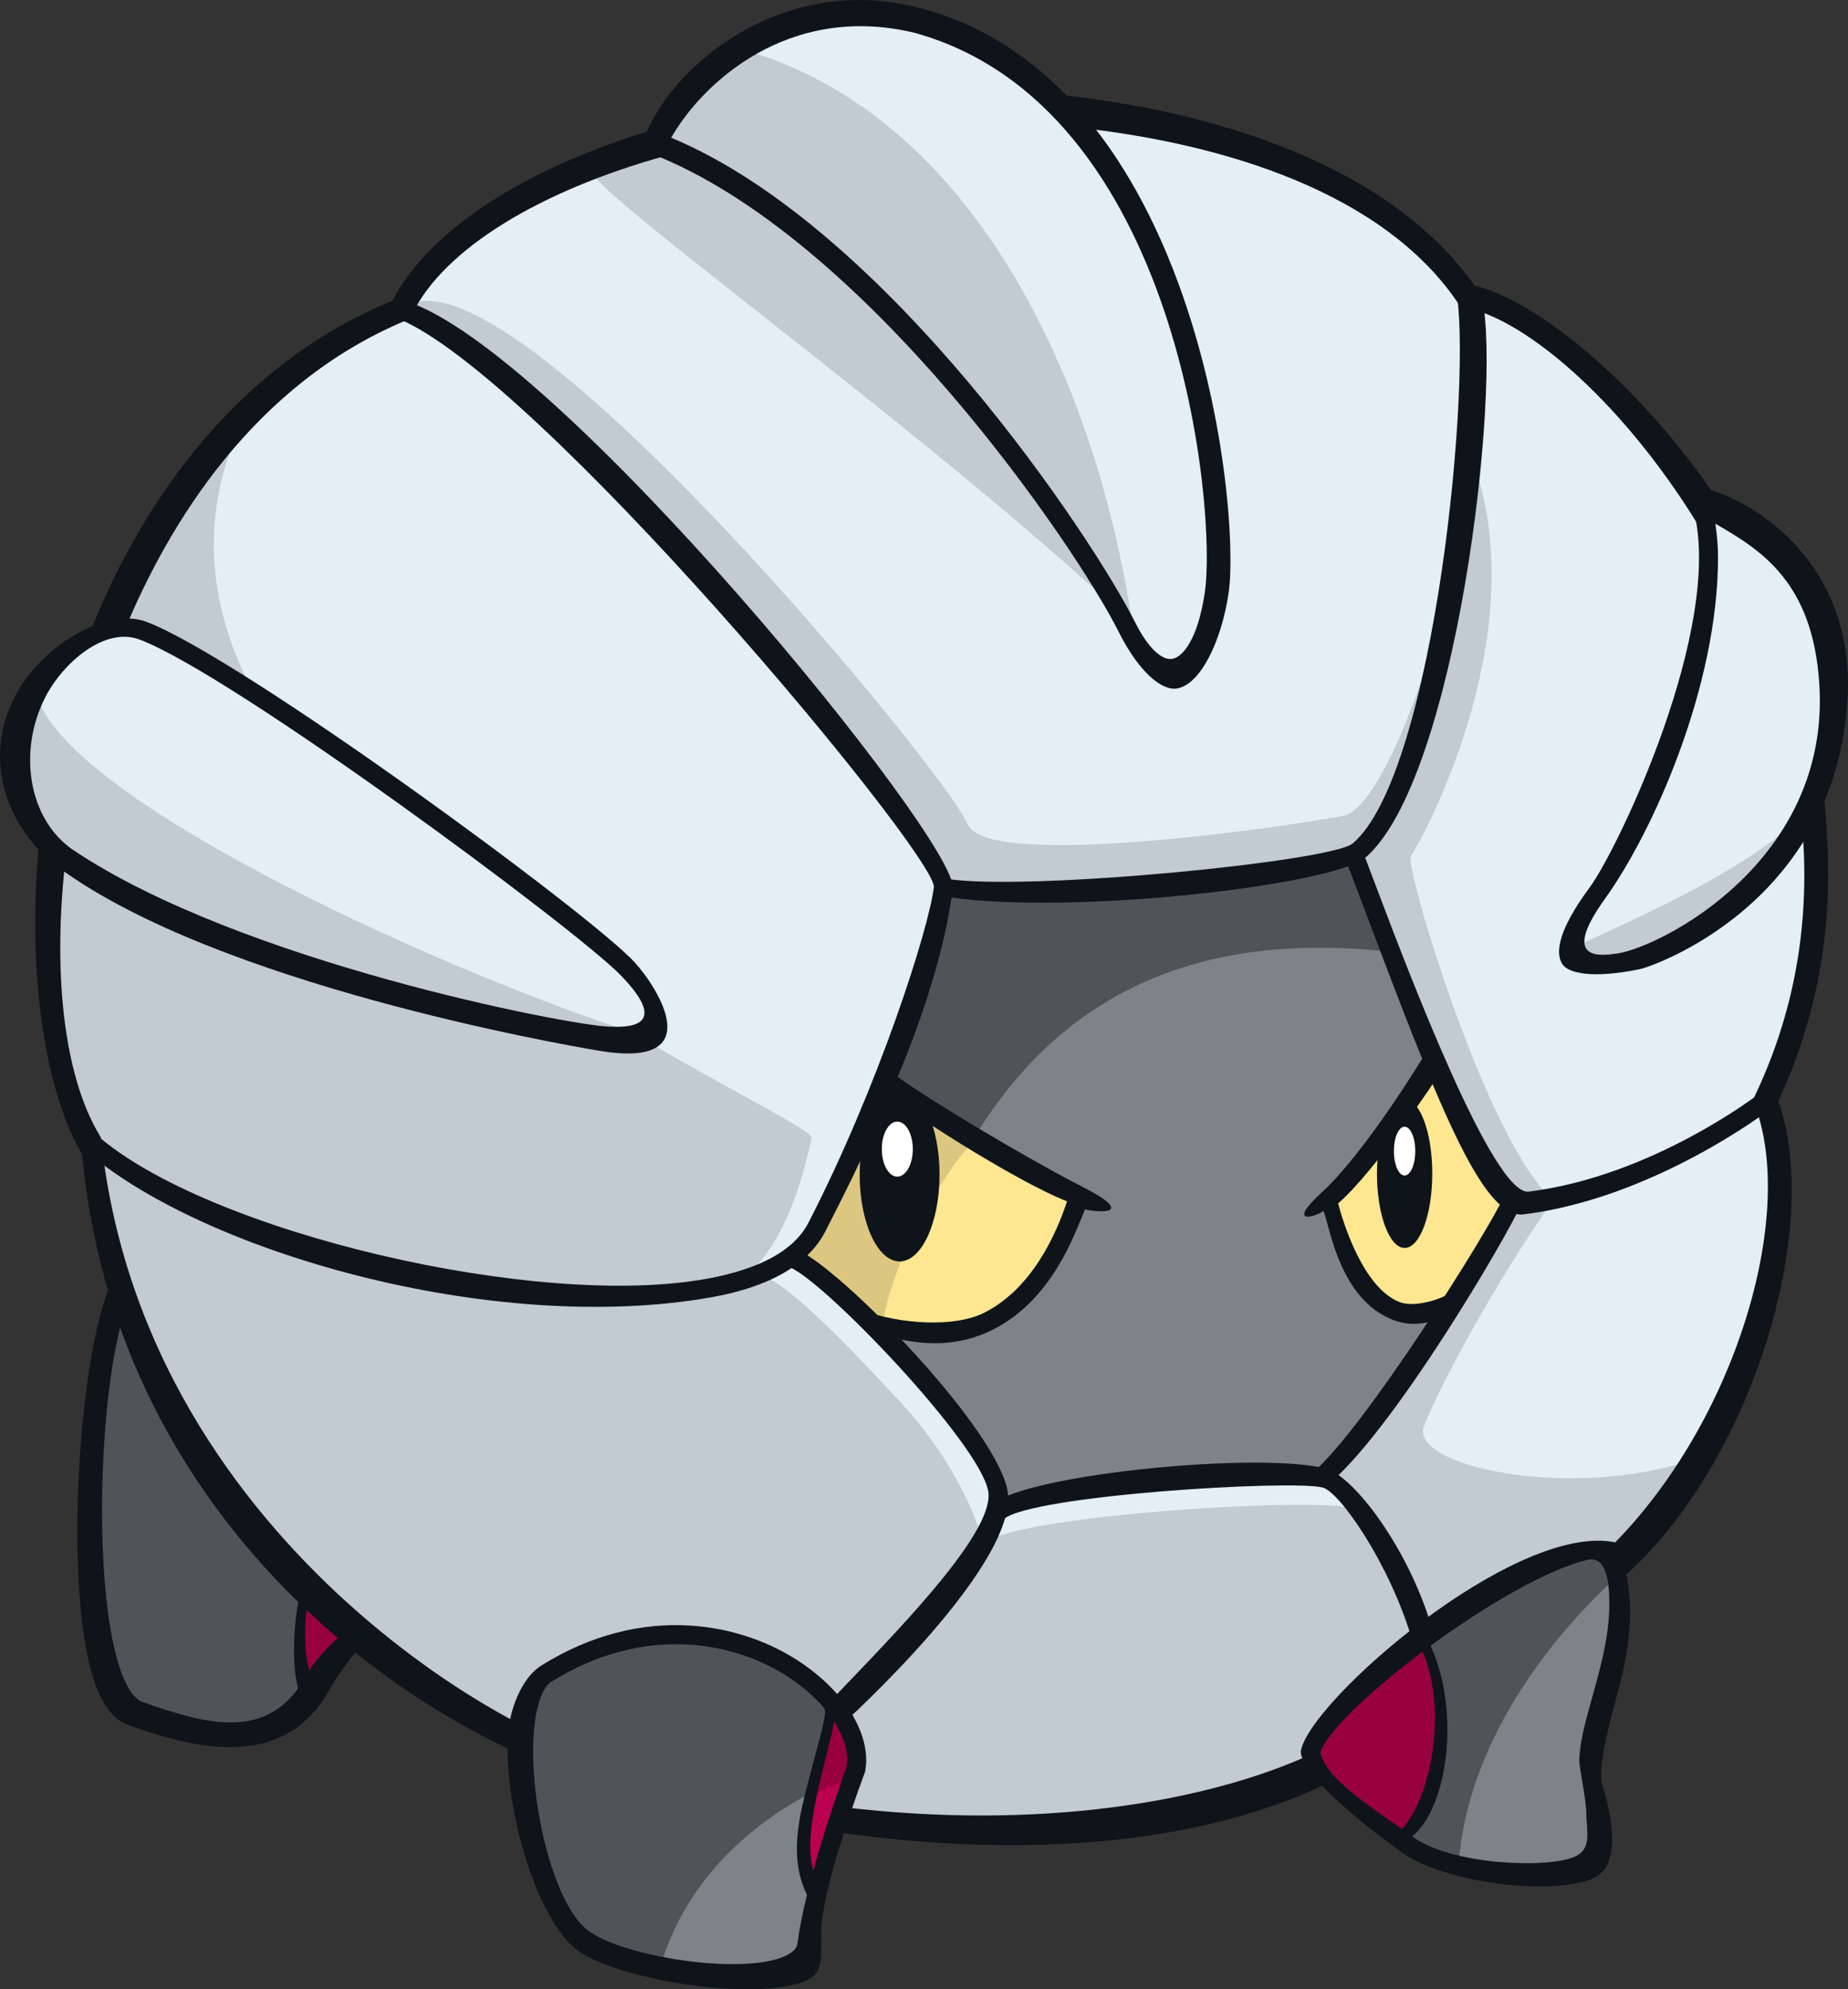 <?xml version="1.0" encoding="UTF-8"?>
<!-- Created with Inkscape (http://www.inkscape.org/) -->
<svg version="1.1" viewBox="0 0 241.2 259.56" xmlns="http://www.w3.org/2000/svg">
 <rect x="0" y="0" width="241.2" height="259.56" fill="#333333" stroke="none"/>
 <path d="m15.787 168.97c-4.72 10.613-5.894 51.311 2.36 54.263 8.253 2.941 17.53 5.812 23.005-4.138 1.697-3.092 5.952-6.289 5.952-6.289z" fill="#515457"/>
 <path d="m52.353 40.397c14.74-30.666 114.42-38.338 139.19-1.767 18.867 3.534 61.924 56.612 38.919 104.98 8.265 21.54-11.857 67.295-43.057 72.537-4.185 16.1-49.323 30.747-101.44 16.518-14.74 0-68.41-28.899-74.316-83.755-13.089-21.703-2.941-90.23 40.698-108.52" fill="#e3eff5"/>
 <path d="m172.81 192.82c2.848-2.848 18.541-22.831 24.807-36.513-8.986-8.556-19.866-42-20.564-44.696 0 0-41.476 8.195-53.45 4.208-1.139 3.418-11.276 37.303-19.831 48.126 23.075 19.006 27.132 32.444 27.132 32.444s29.933-5.847 41.907-3.569" fill="#7e8387"/>
 <path d="m181.03 124.15c-2.511-7.172-3.964-12.543-3.964-12.543s-41.407 8.451-53.368 4.464c-1.139 3.418-11.206 36.954-19.75 47.789 3.999 3.162 9.195 7.382 12.717 11.52 9.044-37.815 30.131-54.903 64.365-51.229" fill="#515457"/>
 <path d="m222.28 66.341c3.987 15.682-10.02 45.103-13.822 50.241-5.312 7.172-2.929 10.102 2.918 9.032 5.859-1.058 29.84-12.287 27.818-35.769-2.127-24.725-16.914-23.505-16.914-23.505" fill="#e3eff5"/>
 <path d="m211.38 125.62c4.336-0.79 18.634-7.172 24.923-19.994-8.567 7.928-19.773 12.845-30.759 17.925 0.337 1.999 2.534 2.674 5.835 2.069" fill="#c1cbd1"/>
 <path d="m85.118 18.76c5.103-9.939 19.134-19.936 34.56-15.682 35.745 9.858 40.395 63.83 38.803 74.432-1.593 10.625-6.905 13.287-11.427 4.243-5.905-11.799-34.025-52.357-61.936-62.993" fill="#e3eff5"/>
 <path d="m96.975 6.478c-5.336 3.197-9.532 7.742-11.857 12.276 27.911 10.636 56.03 51.195 61.936 63.005 0.349 0.686 0.697 1.29 1.046 1.848-4.301-32.258-20.296-68.364-51.125-77.129" fill="#c1cbd1"/>
 <path d="m45.787 213.55-5.591-7.126c-1.325 3.987-1.325 10.102 0 12.752z" fill="#99003f"/>
 <path d="m104.16 164.33 11.532-23.296c2.36 2.36 19.227 13.182 25.132 14.961-1.174 3.987-7.672 23.586-26.539 16.507z" fill="#ffe792"/>
 <path d="m115.69 141.04-11.532 23.296 10.125 8.172c0.314 0.128 0.628 0.221 0.942 0.325 1.29-9.439 9.776-22.726 12.357-24.191-5.789-3.487-10.602-6.312-11.892-7.603" fill="#dbc77f"/>
 <path d="m197.16 157.36-10.334-17.879s-8.858 13.508-13.566 17.1c0 0 4.592 20.506 15.798 13.426z" fill="#ffe792"/>
 <path d="m31.632 54.961c-23.9 51.136 75.002 90.416 74.293 93.578-1.325 5.975-3.522 13.322-8.091 17.53 3.511-0.697 14.38 11.229 19.645 16.832 5.266 5.615 9.474 12.985 10.869 18.588 3.511-3.859 45.568-6.301 48.405-4.557 0.465-0.604-2.557-3.592-2.464-4.906 5.266-7.37 24.051-35.397 23.854-35.397-7.73-7.347-19.611-42.116-22.075-45.266-13.67 4.906-45.464 7.335-53.066 3.952-24.202-37.884-66.167-73.746-69.678-74.444v-1.058c14.031-7.358 70.491 61.378 72.944 67.69 2.464 6.312 43.848 0 49.102-1.058 5.266-1.046 14.38-24.9 16.484-47.335 9.125 23.144-6.661 51.195-7.719 52.601-0.849 1.139 9.8 37.175 18.564 44.894-7.591 10.822-14.775 24.179-16.832 29.457-2.058 5.278 19.285 9.823 35.304 4.336-7.963 12.845-19.738 23.389-33.758 25.748-4.185 16.1-49.323 30.747-101.45 16.518-14.74 0-68.41-28.899-74.304-83.755-10.695-17.716-5.894-66.632 19.971-93.95" fill="#c1cbd1"/>
 <path d="m77.232 22.114c-2.023 1.476 39.57 31.026 66.923 55.926-8.067-34.711-42.79-57.867-52.95-58.913-10.171-1.058-11.95 1.511-13.973 2.987" fill="#c1cbd1"/>
 <path d="m111.7 230.88c1.802-9.741-18.832-25.946-40.407-12.496-5.777 3.604-2.476 29.189 4.789 34.56 6.114 4.522 28.445 7.172 29.236 0.802 1.046-8.335 6.382-22.865 6.382-22.865" fill="#7e8387"/>
 <path d="m71.295 218.39c-5.777 3.604-2.488 29.189 4.789 34.56 2.034 1.5 5.882 2.801 10.125 3.627 5.696-19.308 25.876-25.318 25.876-25.318 1.802-9.741-19.215-26.33-40.791-12.868" fill="#515457"/>
 <path d="m110.69 234.46s3.22-9.567-2.697-12.706c0.697 7.277-5.603 17.367-1.872 23.737z" fill="#ba004f"/>
 <path d="m108.22 221.98c0.349 3.627-1.569 8.381-2.488 12.38 1.709-0.953 3.557-1.709 5.463-2.22 0.407-2.801 1-8.056-2.976-10.16" fill="#99003f"/>
 <path d="m210.06 202.37c4.266 10.974-4.231 23.633-2.441 29.282 1.302 4.08 0.453 10.439-0.604 10.974-4.255 2.127-17.704 2.081-23.284-1.906-6.289-4.499-12.124-7.998-12.706-12.124 1.337-6.08 29.887-28.062 39.035-26.225" fill="#7e8387"/>
 <path d="m210.99 205.77c-0.198-1.151-0.488-2.29-0.93-3.406-9.149-1.825-37.687 20.145-39.035 26.225 0.593 4.138 6.417 7.637 12.717 12.124 1.662 1.197 4.034 2.023 6.649 2.557 0.988-14.275 9.997-27.748 20.599-37.501" fill="#515457"/>
 <path d="m172.98 224.88c-1.744 2.174-4.138 3.487-1.744 5.882 2.395 2.395 11.543 9.579 11.543 9.579 4.789-3.685 7.335-18.099 2.813-26.469 0 0-10.869 8.835-12.613 11.008" fill="#99003f"/>
 <path d="m18.665 82.29c-11.962-4.522-25.144 18.227-10.102 30.038 21.11 16.565 65.342 22.61 70.712 22.854 5.847 0.267 8.23-2.65 2.65-8.765s-50.962-39.477-63.261-44.127" fill="#e3eff5"/>
 <path d="m4.548 89.133c-3.987 6.766-4.324 16.646 4.011 23.191 21.11 16.577 65.342 22.621 70.712 22.865 1.43 0.058 2.65-0.07 3.604-0.384-24.993-8.009-77.954-31.863-78.326-45.673" fill="#c1cbd1"/>
 <g fill="#0f141b">
  <path d="m12.781 220.63c1.023 2.383 2.313 3.871 3.859 4.417 7.3 2.604 20.134 6.719 26.318-4.522 1.558-2.825 4.859-6.696 4.894-6.731l-1.488-1.976c-0.186 0.128-4.487 3.383-6.301 6.684-4.778 8.684-12.566 6.742-21.494 3.557-0.86-0.314-1.697-1.36-2.418-3.057-4.406-10.264-3.29-40.407 0.767-49.532l-2.488-1.872c-4.324 9.707-6.335 42.092-1.651 53.031"/>
  <path d="m16.252 82.246c5.708-13.763 16.716-32.049 36.699-40.419l0.546-0.232 0.256-0.523c4.15-8.637 16.832-16.205 32.979-20.703 0.407-1.465-1.081-2.185 0.244-3.941-17.704 4.999-30.875 13.345-35.734 22.796-17.948 7.324-31.421 22.993-39.489 43.267 1.453-0.407 2.976-0.5 4.499-0.244"/>
  <path d="m46.521 210.19c-13.461-11.845-30.166-32.13-33.316-61.447l-0.046-0.337-0.174-0.291c-4.743-7.881-6.184-21.703-4.348-36.699-1.267-0.872-2.418-1.883-3.394-3.022-2.081 19.645 1.128 35.025 5.475 42.209 3.929 42.476 34.42 68.399 58.216 78.756-0.151-1.314-0.209-2.627-0.232-3.941-6.731-3.429-14.461-8.439-22.18-15.228"/>
  <path d="m172.9 232.86c-0.535-1.314-1.046-2.662-1.662-3.999-13.833 6.359-35.792 9.974-61.192 6.94-0.581 1.058-1.058 2.127-1.488 3.174 26.376 3.894 48.916 1.256 64.342-6.114"/>
  <path d="m192.45 37.263c-10.915-15.53-33.793-23.028-56.123-25.086 1.139 1.418 2.197 2.883 3.232 4.348 20.657 2.116 41.116 8.823 50.706 22.97l0.36 0.535 0.639 0.116c7.951 1.5 21.064 12.706 31.072 29.503 0.465-1.837 0.86-3.685 1.116-5.533-10.218-14.717-23.191-25.016-31.003-26.853"/>
  <path d="m237.98 102.92c-0.837 1.906-1.732 3.79-2.708 5.603 0.837 10.636-0.523 22.459-6.207 34.42l-0.279 0.593 0.232 0.628c5.463 14.24-2.383 41.314-18.739 57.635 0.465 1.36 0.953 2.732 1.43 4.127 16.763-14.589 26.283-45.626 20.401-62.261 4.696-10.113 6.498-20.11 6.498-29.41 0-3.976-0.233-7.754-0.628-11.334"/>
  <path d="m207.18 203.54c2.767-0.663 2.871 3.801 2.871 5.742 0 4.197-1.186 8.439-2.278 12.334-0.86 3.092-1.639 5.882-1.639 8.195 0 0.79 0.907 5.196 0.907 6.707 0 2.395 0.837 4.789-1.604 5.789-3.697 1.523-15.914 1.023-20.982-2.592l-2.511-1.779c-4.836-3.383-8.997-6.324-9.614-9.276 1.674-5.405 23.958-22.505 34.85-25.121m-37.361 24.784-0.046 0.221 0.023 0.232c0.593 4.104 13.217 12.95 13.217 12.95 5.952 4.255 20.622 5.673 25.26 3.197 3.267-1.744 2.151-7.94 0.872-11.985-0.616-1.93 0.686-7.312 1.732-11.101 1.674-5.987 3.046-12.985 0.349-19.913l-0.244-0.639-0.674-0.128c-13.147-1.976-39.024 20.552-40.488 27.167"/>
  <path d="m171.28 192.19 1.593 1.906c8.602-6.684 23.947-32.921 25.702-37.024l-2.278-0.988c-1.79 4.185-18.332 30.538-25.016 36.106"/>
  <path d="m129.4 196.33 1.616 1.883c3.615-3.092 37.175-5.138 41.581-4.127 2.22 0.5 8.788 9.951 11.718 19.901l2.522-1.732c-3.011-10.218-10.137-19.622-13.752-20.61-8.381-2.267-38.965 0.639-43.685 4.685"/>
  <path d="m131.42 194.11c-2.162-8.66-21.703-28.527-27.26-30.991l-1 2.267c4.824 2.151 24.702 22.993 25.818 29.166 0.907 4.987-10.357 16.728-18.588 25.307l-1.802 1.895c0.57 0.546 0.616 2.755 1.232 3.348 0 0 23.958-21.564 21.598-30.991"/>
  <path d="m51.893 41.547c18.088 7.231 69.596 69.096 70.003 74.141-0.639 5.51-7.312 26.271-16.379 43.859-1.837 3.557-6.242 6.01-13.089 7.277-22.203 4.15-65.539-6.068-79.942-18.843l-1.651 1.86c15.135 13.415 53.461 24.505 82.046 19.425 7.649-1.36 12.636-4.313 14.833-8.579 9.625-18.646 15.17-33.165 16.646-44.766 0.779-6.068-51.787-70.724-71.549-76.676z"/>
  <path d="m175.64 112.21 1.883 4.94c9.951 26.364 15.856 42 21.378 41.302 16.902-2.116 31.747-13.403 32.328-13.868l-1.523-1.953c-0.14 0.116-13.973 10.834-30.177 12.857-4.661 0.581-15.972-29.375-19.692-39.21l-1.883-4.964z"/>
  <path d="m189.97 37.355c2.348 11.136-2.65 63.586-13.415 72.7-2.801 2.371-42.581 6.266-53.02 4.615l0.221 2.395c16.774 2.406 50.311-1.662 54.403-5.115 11.88-10.067 17.832-60.901 15.298-72.979z"/>
  <path d="m76.817 251.95c-4.476-3.313-7.544-16.03-7.207-24.76 0.163-4.034 1.035-6.928 2.337-7.742 12.264-7.649 24.202-5.219 31.293-0.395 4.522 3.08 7.335 7.196 7.335 10.578 0 0.325-0.035 0.651-0.093 0.965-0.5 1.395-5.382 14.891-6.394 22.993-0.081 0.674-0.663 1.244-1.732 1.697-5.742 2.464-20.994 0.012-25.539-3.336m-6.173-34.618c-2.65 1.662-4.243 5.975-4.383 9.509-0.372 9.555 3.836 23.737 9.149 27.666 5.161 3.813 23.203 6.766 29.84 3.917 2.406-1.035 1.825-3.267 1.953-6.754 0.221-5.882 5.603-20.215 5.661-20.355l0.035-0.105 0.023-0.105c0.837-4.568-2.406-10.102-8.288-14.101-7.73-5.266-20.727-7.951-33.99 0.325"/>
  <path d="m209.45 117.32c6.44-8.963 14.786-27.911 14.786-44.58 0-1.546-0.14-2.999-0.349-4.406 5.94 3.429 12.694 7.568 13.566 20.854 1.523 23.319-20.913 34.42-26.295 35.211-2.185 0.325-7.603 1.128-1.709-7.079m11.625-50.671c3.883 15.298-9.904 44.185-13.624 49.195-3.022 4.092-4.824 7.87-3.546 9.939 0.756 1.209 3.917 1.965 10.241 0.651 1.209-0.244 25.574-8.312 27.004-35.501 0.872-16.553-10.892-25.039-18.518-27.225z"/>
  <path d="m119.34 4.272c34.699 9.567 39.5 62.435 37.908 73.049-0.895 6.033-2.848 8.428-4.255 8.649-1.418 0.232-3.232-1.558-4.836-4.766-5.324-10.648-32.165-51.369-60.552-63.238 4.022-7.045 15.24-17.634 31.735-13.694m-35.246 13.775-0.918 1.302 1.5 0.57c28.236 10.753 55.937 51.753 61.261 62.389 2.79 5.591 5.801 7.835 7.661 7.533 3.057-0.488 5.801-6.08 6.754-12.415 1.639-10.985-4.069-67.109-40.512-76.443-17.867-4.58-32.456 7.835-35.745 17.065"/>
  <path d="m79.327 133.95c-5.301-0.244-47.789-8.37-69.689-22.982-5.905-3.929-7.382-12.88-3.708-20.029 2.232-4.348 7.672-9.23 12.299-7.486 12.136 4.58 56.937 37.768 62.784 43.801 6.812 7.021 0.628 6.8-1.686 6.696m-77.431-42.988c-4.255 8.277-0.953 17.367 5.975 22.401 20.715 15.031 64.818 22.819 70.363 23.749 14.38 2.395 7.672-8.184 4.615-11.532-5.754-6.301-51.415-39.791-63.749-44.452-5.138-1.941-13.729 3.08-17.204 9.834"/>
  <path d="m39.253 221.18 1.5-2.267c-1.256-2.511-1.244-8.486 0.035-12.287l-1.174-0.395c-1.383 4.138-1.755 12.159-0.36 14.949"/>
  <path d="m107.21 221.4c-0.035-0.012 0.442 1.755 0.43 1.732 0.302 0.523-0.907 4.568-1.523 6.975-1.372 5.429-3.604 11.741-0.651 17.425l1.186-2.337c-2.011-3.453-0.198-10.602 1.128-15.821 1.093-4.336 1.546-6.289 0.767-7.091-0.163-0.163-1.348-0.942-1.337-0.883"/>
  <path d="m185.05 214.16c4.499 8.335 1.558 21.866-2.918 25.307l2.104 0.209c4.836-3.72 6.661-17.297 1.906-26.109z"/>
  <path d="m114.81 141.91c2.429 2.429 17.669 12.194 24.458 14.845-1.302 3.987-4.464 11.357-10.822 14.542-3.941 1.965-11.055 1.511-16.228-0.43l1.627 2.801c5.847 2.185 11.125 2.139 15.705-0.151 7.87-3.941 10.764-12.671 12.066-15.716 1.744 0.43 6.952 0.756-0.442-2.999-7.393-3.755-23.144-13.194-25.26-15.298z"/>
  <path d="m172.5 155.6c-4.58 4.197-1.046 3.29 0.256 2.418 0.872 2.395 2.151 11.346 8.87 14.135 2.546 1.058 5.266 0.686 8.079-1.093l0.046-2.581c-2.127 1.337-5.394 2.127-7.172 1.383-4.731-1.965-7.277-10.369-7.928-12.834 4.906-4.255 12.857-16.332 13.205-16.867l-1.593-3.046c-0.093 0.128-7.835 13.066-13.763 18.483"/>
  <path d="m122.63 153.26c0 6.266-2.337 11.334-5.219 11.334-2.871 0-5.208-5.068-5.208-11.334 0-6.254 2.337-11.334 5.208-11.334 2.883 0 5.219 5.08 5.219 11.334"/>
  <path d="m186.94 153.13c0 5.359-1.616 9.707-3.604 9.707-1.999 0-3.615-4.348-3.615-9.707s1.616-9.707 3.615-9.707c1.988 0 3.604 4.348 3.604 9.707"/>
 </g>
 <path d="m119.14 149.94c0 1.988-0.907 3.592-2.023 3.592-1.128 0-2.023-1.604-2.023-3.592s0.895-3.592 2.023-3.592c1.116 0 2.023 1.604 2.023 3.592" fill="#fff"/>
 <path d="m184.72 150.2c0 1.767-0.628 3.185-1.395 3.185s-1.395-1.418-1.395-3.185 0.628-3.185 1.395-3.185 1.395 1.418 1.395 3.185" fill="#fff"/>
</svg>
